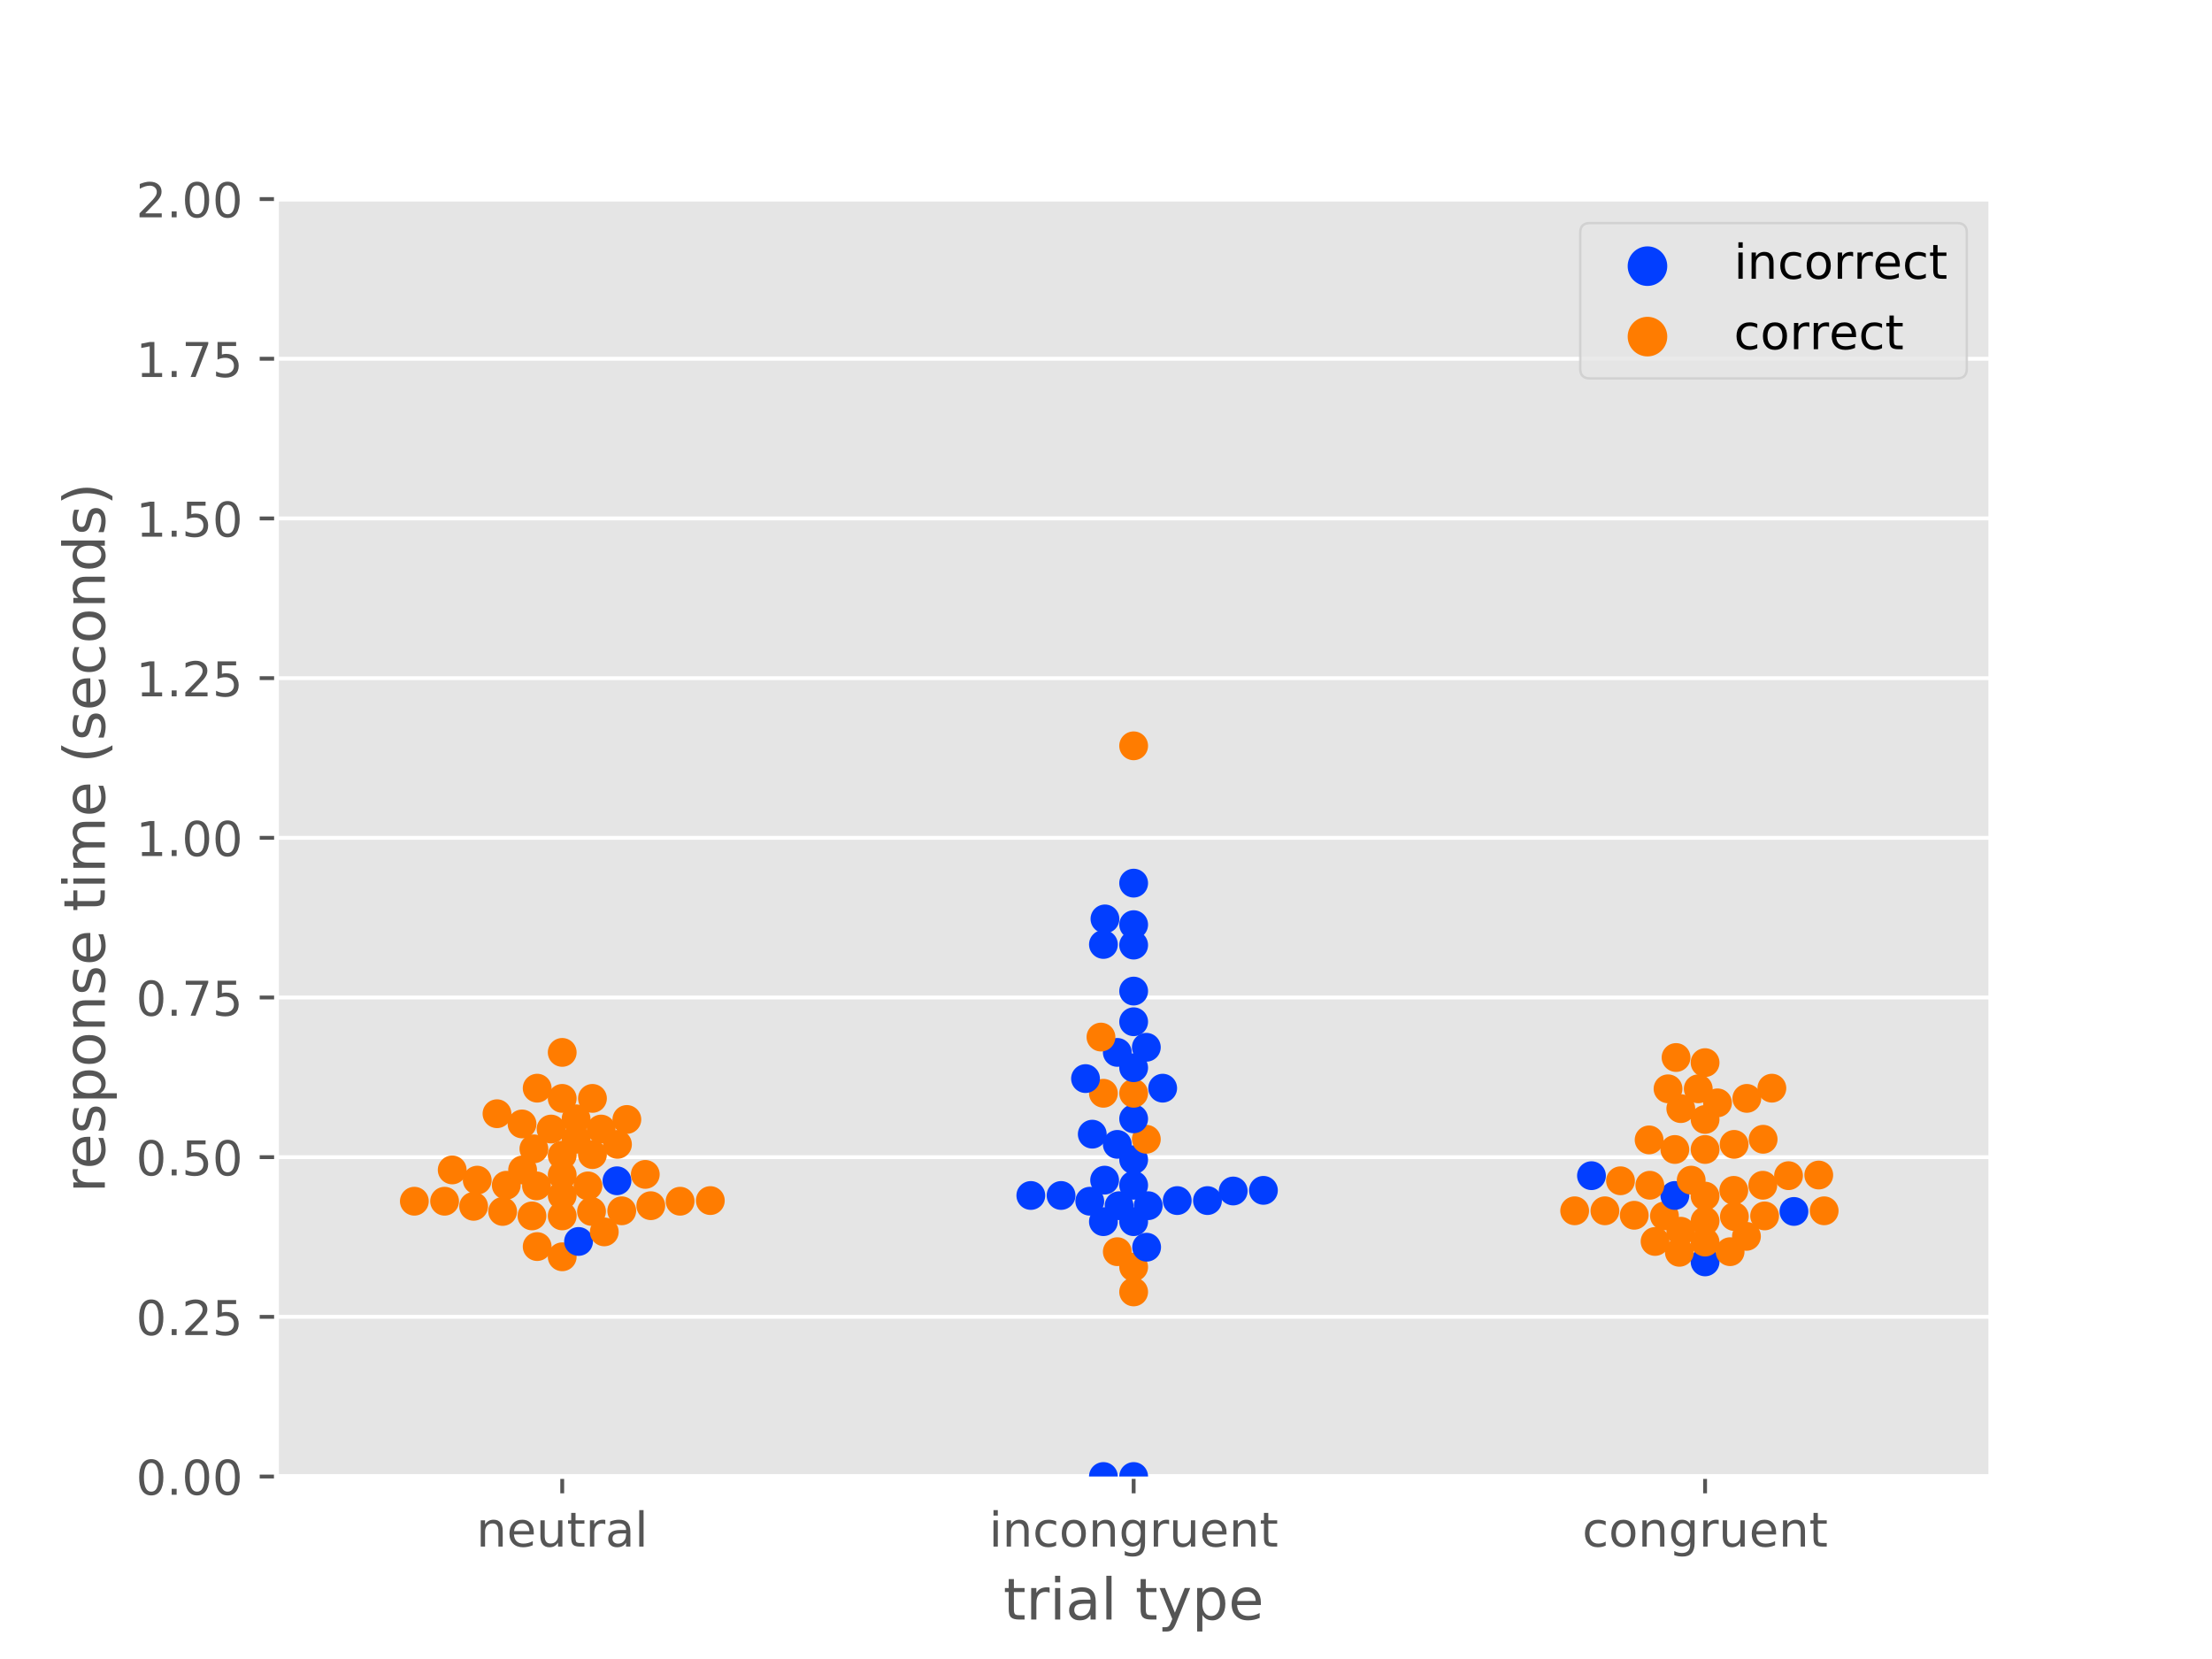 <?xml version="1.0" encoding="utf-8" standalone="no"?>
<!DOCTYPE svg PUBLIC "-//W3C//DTD SVG 1.1//EN"
  "http://www.w3.org/Graphics/SVG/1.1/DTD/svg11.dtd">
<!-- Created with matplotlib (https://matplotlib.org/) -->
<svg height="345.6pt" version="1.1" viewBox="0 0 460.8 345.6" width="460.8pt" xmlns="http://www.w3.org/2000/svg" xmlns:xlink="http://www.w3.org/1999/xlink">
 <defs>
  <style type="text/css">
*{stroke-linecap:butt;stroke-linejoin:round;}
  </style>
 </defs>
 <g id="figure_1">
  <g id="patch_1">
   <path d="M 0 345.6 
L 460.8 345.6 
L 460.8 0 
L 0 0 
z
" style="fill:#ffffff;"/>
  </g>
  <g id="axes_1">
   <g id="patch_2">
    <path d="M 57.6 307.584 
L 414.72 307.584 
L 414.72 41.472 
L 57.6 41.472 
z
" style="fill:#e5e5e5;"/>
   </g>
   <g id="matplotlib.axis_1">
    <g id="xtick_1">
     <g id="line2d_1">
      <defs>
       <path d="M 0 0 
L 0 3.5 
" id="m6d881961b3" style="stroke:#555555;stroke-width:0.8;"/>
      </defs>
      <g>
       <use style="fill:#555555;stroke:#555555;stroke-width:0.8;" x="117.12" xlink:href="#m6d881961b3" y="307.584"/>
      </g>
     </g>
     <g id="text_1">
      <!-- neutral -->
      <defs>
       <path d="M 54.891 33.016 
L 54.891 0 
L 45.906 0 
L 45.906 32.719 
Q 45.906 40.484 42.875 44.328 
Q 39.844 48.188 33.797 48.188 
Q 26.516 48.188 22.312 43.547 
Q 18.109 38.922 18.109 30.906 
L 18.109 0 
L 9.078 0 
L 9.078 54.688 
L 18.109 54.688 
L 18.109 46.188 
Q 21.344 51.125 25.703 53.562 
Q 30.078 56 35.797 56 
Q 45.219 56 50.047 50.172 
Q 54.891 44.344 54.891 33.016 
z
" id="DejaVuSans-110"/>
       <path d="M 56.203 29.594 
L 56.203 25.203 
L 14.891 25.203 
Q 15.484 15.922 20.484 11.062 
Q 25.484 6.203 34.422 6.203 
Q 39.594 6.203 44.453 7.469 
Q 49.312 8.734 54.109 11.281 
L 54.109 2.781 
Q 49.266 0.734 44.188 -0.344 
Q 39.109 -1.422 33.891 -1.422 
Q 20.797 -1.422 13.156 6.188 
Q 5.516 13.812 5.516 26.812 
Q 5.516 40.234 12.766 48.109 
Q 20.016 56 32.328 56 
Q 43.359 56 49.781 48.891 
Q 56.203 41.797 56.203 29.594 
z
M 47.219 32.234 
Q 47.125 39.594 43.094 43.984 
Q 39.062 48.391 32.422 48.391 
Q 24.906 48.391 20.391 44.141 
Q 15.875 39.891 15.188 32.172 
z
" id="DejaVuSans-101"/>
       <path d="M 8.5 21.578 
L 8.5 54.688 
L 17.484 54.688 
L 17.484 21.922 
Q 17.484 14.156 20.5 10.266 
Q 23.531 6.391 29.594 6.391 
Q 36.859 6.391 41.078 11.031 
Q 45.312 15.672 45.312 23.688 
L 45.312 54.688 
L 54.297 54.688 
L 54.297 0 
L 45.312 0 
L 45.312 8.406 
Q 42.047 3.422 37.719 1 
Q 33.406 -1.422 27.688 -1.422 
Q 18.266 -1.422 13.375 4.438 
Q 8.5 10.297 8.5 21.578 
z
M 31.109 56 
z
" id="DejaVuSans-117"/>
       <path d="M 18.312 70.219 
L 18.312 54.688 
L 36.812 54.688 
L 36.812 47.703 
L 18.312 47.703 
L 18.312 18.016 
Q 18.312 11.328 20.141 9.422 
Q 21.969 7.516 27.594 7.516 
L 36.812 7.516 
L 36.812 0 
L 27.594 0 
Q 17.188 0 13.234 3.875 
Q 9.281 7.766 9.281 18.016 
L 9.281 47.703 
L 2.688 47.703 
L 2.688 54.688 
L 9.281 54.688 
L 9.281 70.219 
z
" id="DejaVuSans-116"/>
       <path d="M 41.109 46.297 
Q 39.594 47.172 37.812 47.578 
Q 36.031 48 33.891 48 
Q 26.266 48 22.188 43.047 
Q 18.109 38.094 18.109 28.812 
L 18.109 0 
L 9.078 0 
L 9.078 54.688 
L 18.109 54.688 
L 18.109 46.188 
Q 20.953 51.172 25.484 53.578 
Q 30.031 56 36.531 56 
Q 37.453 56 38.578 55.875 
Q 39.703 55.766 41.062 55.516 
z
" id="DejaVuSans-114"/>
       <path d="M 34.281 27.484 
Q 23.391 27.484 19.188 25 
Q 14.984 22.516 14.984 16.5 
Q 14.984 11.719 18.141 8.906 
Q 21.297 6.109 26.703 6.109 
Q 34.188 6.109 38.703 11.406 
Q 43.219 16.703 43.219 25.484 
L 43.219 27.484 
z
M 52.203 31.203 
L 52.203 0 
L 43.219 0 
L 43.219 8.297 
Q 40.141 3.328 35.547 0.953 
Q 30.953 -1.422 24.312 -1.422 
Q 15.922 -1.422 10.953 3.297 
Q 6 8.016 6 15.922 
Q 6 25.141 12.172 29.828 
Q 18.359 34.516 30.609 34.516 
L 43.219 34.516 
L 43.219 35.406 
Q 43.219 41.609 39.141 45 
Q 35.062 48.391 27.688 48.391 
Q 23 48.391 18.547 47.266 
Q 14.109 46.141 10.016 43.891 
L 10.016 52.203 
Q 14.938 54.109 19.578 55.047 
Q 24.219 56 28.609 56 
Q 40.484 56 46.344 49.844 
Q 52.203 43.703 52.203 31.203 
z
" id="DejaVuSans-97"/>
       <path d="M 9.422 75.984 
L 18.406 75.984 
L 18.406 0 
L 9.422 0 
z
" id="DejaVuSans-108"/>
      </defs>
      <g style="fill:#555555;" transform="translate(99.237 322.182)scale(0.1 -0.1)">
       <use xlink:href="#DejaVuSans-110"/>
       <use x="63.379" xlink:href="#DejaVuSans-101"/>
       <use x="124.902" xlink:href="#DejaVuSans-117"/>
       <use x="188.281" xlink:href="#DejaVuSans-116"/>
       <use x="227.49" xlink:href="#DejaVuSans-114"/>
       <use x="268.604" xlink:href="#DejaVuSans-97"/>
       <use x="329.883" xlink:href="#DejaVuSans-108"/>
      </g>
     </g>
    </g>
    <g id="xtick_2">
     <g id="line2d_2">
      <g>
       <use style="fill:#555555;stroke:#555555;stroke-width:0.8;" x="236.16" xlink:href="#m6d881961b3" y="307.584"/>
      </g>
     </g>
     <g id="text_2">
      <!-- incongruent -->
      <defs>
       <path d="M 9.422 54.688 
L 18.406 54.688 
L 18.406 0 
L 9.422 0 
z
M 9.422 75.984 
L 18.406 75.984 
L 18.406 64.594 
L 9.422 64.594 
z
" id="DejaVuSans-105"/>
       <path d="M 48.781 52.594 
L 48.781 44.188 
Q 44.969 46.297 41.141 47.344 
Q 37.312 48.391 33.406 48.391 
Q 24.656 48.391 19.812 42.844 
Q 14.984 37.312 14.984 27.297 
Q 14.984 17.281 19.812 11.734 
Q 24.656 6.203 33.406 6.203 
Q 37.312 6.203 41.141 7.25 
Q 44.969 8.297 48.781 10.406 
L 48.781 2.094 
Q 45.016 0.344 40.984 -0.531 
Q 36.969 -1.422 32.422 -1.422 
Q 20.062 -1.422 12.781 6.344 
Q 5.516 14.109 5.516 27.297 
Q 5.516 40.672 12.859 48.328 
Q 20.219 56 33.016 56 
Q 37.156 56 41.109 55.141 
Q 45.062 54.297 48.781 52.594 
z
" id="DejaVuSans-99"/>
       <path d="M 30.609 48.391 
Q 23.391 48.391 19.188 42.75 
Q 14.984 37.109 14.984 27.297 
Q 14.984 17.484 19.156 11.844 
Q 23.344 6.203 30.609 6.203 
Q 37.797 6.203 41.984 11.859 
Q 46.188 17.531 46.188 27.297 
Q 46.188 37.016 41.984 42.703 
Q 37.797 48.391 30.609 48.391 
z
M 30.609 56 
Q 42.328 56 49.016 48.375 
Q 55.719 40.766 55.719 27.297 
Q 55.719 13.875 49.016 6.219 
Q 42.328 -1.422 30.609 -1.422 
Q 18.844 -1.422 12.172 6.219 
Q 5.516 13.875 5.516 27.297 
Q 5.516 40.766 12.172 48.375 
Q 18.844 56 30.609 56 
z
" id="DejaVuSans-111"/>
       <path d="M 45.406 27.984 
Q 45.406 37.75 41.375 43.109 
Q 37.359 48.484 30.078 48.484 
Q 22.859 48.484 18.828 43.109 
Q 14.797 37.75 14.797 27.984 
Q 14.797 18.266 18.828 12.891 
Q 22.859 7.516 30.078 7.516 
Q 37.359 7.516 41.375 12.891 
Q 45.406 18.266 45.406 27.984 
z
M 54.391 6.781 
Q 54.391 -7.172 48.188 -13.984 
Q 42 -20.797 29.203 -20.797 
Q 24.469 -20.797 20.266 -20.094 
Q 16.062 -19.391 12.109 -17.922 
L 12.109 -9.188 
Q 16.062 -11.328 19.922 -12.344 
Q 23.781 -13.375 27.781 -13.375 
Q 36.625 -13.375 41.016 -8.766 
Q 45.406 -4.156 45.406 5.172 
L 45.406 9.625 
Q 42.625 4.781 38.281 2.391 
Q 33.938 0 27.875 0 
Q 17.828 0 11.672 7.656 
Q 5.516 15.328 5.516 27.984 
Q 5.516 40.672 11.672 48.328 
Q 17.828 56 27.875 56 
Q 33.938 56 38.281 53.609 
Q 42.625 51.219 45.406 46.391 
L 45.406 54.688 
L 54.391 54.688 
z
" id="DejaVuSans-103"/>
      </defs>
      <g style="fill:#555555;" transform="translate(206.021 322.182)scale(0.1 -0.1)">
       <use xlink:href="#DejaVuSans-105"/>
       <use x="27.783" xlink:href="#DejaVuSans-110"/>
       <use x="91.162" xlink:href="#DejaVuSans-99"/>
       <use x="146.143" xlink:href="#DejaVuSans-111"/>
       <use x="207.324" xlink:href="#DejaVuSans-110"/>
       <use x="270.703" xlink:href="#DejaVuSans-103"/>
       <use x="334.18" xlink:href="#DejaVuSans-114"/>
       <use x="375.293" xlink:href="#DejaVuSans-117"/>
       <use x="438.672" xlink:href="#DejaVuSans-101"/>
       <use x="500.195" xlink:href="#DejaVuSans-110"/>
       <use x="563.574" xlink:href="#DejaVuSans-116"/>
      </g>
     </g>
    </g>
    <g id="xtick_3">
     <g id="line2d_3">
      <g>
       <use style="fill:#555555;stroke:#555555;stroke-width:0.8;" x="355.2" xlink:href="#m6d881961b3" y="307.584"/>
      </g>
     </g>
     <g id="text_3">
      <!-- congruent -->
      <g style="fill:#555555;" transform="translate(329.619 322.182)scale(0.1 -0.1)">
       <use xlink:href="#DejaVuSans-99"/>
       <use x="54.98" xlink:href="#DejaVuSans-111"/>
       <use x="116.162" xlink:href="#DejaVuSans-110"/>
       <use x="179.541" xlink:href="#DejaVuSans-103"/>
       <use x="243.018" xlink:href="#DejaVuSans-114"/>
       <use x="284.131" xlink:href="#DejaVuSans-117"/>
       <use x="347.51" xlink:href="#DejaVuSans-101"/>
       <use x="409.033" xlink:href="#DejaVuSans-110"/>
       <use x="472.412" xlink:href="#DejaVuSans-116"/>
      </g>
     </g>
    </g>
    <g id="text_4">
     <!-- trial type -->
     <defs>
      <path id="DejaVuSans-32"/>
      <path d="M 32.172 -5.078 
Q 28.375 -14.844 24.75 -17.812 
Q 21.141 -20.797 15.094 -20.797 
L 7.906 -20.797 
L 7.906 -13.281 
L 13.188 -13.281 
Q 16.891 -13.281 18.938 -11.516 
Q 21 -9.766 23.484 -3.219 
L 25.094 0.875 
L 2.984 54.688 
L 12.5 54.688 
L 29.594 11.922 
L 46.688 54.688 
L 56.203 54.688 
z
" id="DejaVuSans-121"/>
      <path d="M 18.109 8.203 
L 18.109 -20.797 
L 9.078 -20.797 
L 9.078 54.688 
L 18.109 54.688 
L 18.109 46.391 
Q 20.953 51.266 25.266 53.625 
Q 29.594 56 35.594 56 
Q 45.562 56 51.781 48.094 
Q 58.016 40.188 58.016 27.297 
Q 58.016 14.406 51.781 6.484 
Q 45.562 -1.422 35.594 -1.422 
Q 29.594 -1.422 25.266 0.953 
Q 20.953 3.328 18.109 8.203 
z
M 48.688 27.297 
Q 48.688 37.203 44.609 42.844 
Q 40.531 48.484 33.406 48.484 
Q 26.266 48.484 22.188 42.844 
Q 18.109 37.203 18.109 27.297 
Q 18.109 17.391 22.188 11.75 
Q 26.266 6.109 33.406 6.109 
Q 40.531 6.109 44.609 11.75 
Q 48.688 17.391 48.688 27.297 
z
" id="DejaVuSans-112"/>
     </defs>
     <g style="fill:#555555;" transform="translate(209.019 337.38)scale(0.12 -0.12)">
      <use xlink:href="#DejaVuSans-116"/>
      <use x="39.209" xlink:href="#DejaVuSans-114"/>
      <use x="80.322" xlink:href="#DejaVuSans-105"/>
      <use x="108.105" xlink:href="#DejaVuSans-97"/>
      <use x="169.385" xlink:href="#DejaVuSans-108"/>
      <use x="197.168" xlink:href="#DejaVuSans-32"/>
      <use x="228.955" xlink:href="#DejaVuSans-116"/>
      <use x="268.164" xlink:href="#DejaVuSans-121"/>
      <use x="327.344" xlink:href="#DejaVuSans-112"/>
      <use x="390.82" xlink:href="#DejaVuSans-101"/>
     </g>
    </g>
   </g>
   <g id="matplotlib.axis_2">
    <g id="ytick_1">
     <g id="line2d_4">
      <path clip-path="url(#p4bea51e837)" d="M 57.6 307.584 
L 414.72 307.584 
" style="fill:none;stroke:#ffffff;stroke-linecap:square;stroke-width:0.8;"/>
     </g>
     <g id="line2d_5">
      <defs>
       <path d="M 0 0 
L -3.5 0 
" id="m025ef6fa98" style="stroke:#555555;stroke-width:0.8;"/>
      </defs>
      <g>
       <use style="fill:#555555;stroke:#555555;stroke-width:0.8;" x="57.6" xlink:href="#m025ef6fa98" y="307.584"/>
      </g>
     </g>
     <g id="text_5">
      <!-- 0.00 -->
      <defs>
       <path d="M 31.781 66.406 
Q 24.172 66.406 20.328 58.906 
Q 16.5 51.422 16.5 36.375 
Q 16.5 21.391 20.328 13.891 
Q 24.172 6.391 31.781 6.391 
Q 39.453 6.391 43.281 13.891 
Q 47.125 21.391 47.125 36.375 
Q 47.125 51.422 43.281 58.906 
Q 39.453 66.406 31.781 66.406 
z
M 31.781 74.219 
Q 44.047 74.219 50.516 64.516 
Q 56.984 54.828 56.984 36.375 
Q 56.984 17.969 50.516 8.266 
Q 44.047 -1.422 31.781 -1.422 
Q 19.531 -1.422 13.062 8.266 
Q 6.594 17.969 6.594 36.375 
Q 6.594 54.828 13.062 64.516 
Q 19.531 74.219 31.781 74.219 
z
" id="DejaVuSans-48"/>
       <path d="M 10.688 12.406 
L 21 12.406 
L 21 0 
L 10.688 0 
z
" id="DejaVuSans-46"/>
      </defs>
      <g style="fill:#555555;" transform="translate(28.334 311.383)scale(0.1 -0.1)">
       <use xlink:href="#DejaVuSans-48"/>
       <use x="63.623" xlink:href="#DejaVuSans-46"/>
       <use x="95.41" xlink:href="#DejaVuSans-48"/>
       <use x="159.033" xlink:href="#DejaVuSans-48"/>
      </g>
     </g>
    </g>
    <g id="ytick_2">
     <g id="line2d_6">
      <path clip-path="url(#p4bea51e837)" d="M 57.6 274.32 
L 414.72 274.32 
" style="fill:none;stroke:#ffffff;stroke-linecap:square;stroke-width:0.8;"/>
     </g>
     <g id="line2d_7">
      <g>
       <use style="fill:#555555;stroke:#555555;stroke-width:0.8;" x="57.6" xlink:href="#m025ef6fa98" y="274.32"/>
      </g>
     </g>
     <g id="text_6">
      <!-- 0.25 -->
      <defs>
       <path d="M 19.188 8.297 
L 53.609 8.297 
L 53.609 0 
L 7.328 0 
L 7.328 8.297 
Q 12.938 14.109 22.625 23.891 
Q 32.328 33.688 34.812 36.531 
Q 39.547 41.844 41.422 45.531 
Q 43.312 49.219 43.312 52.781 
Q 43.312 58.594 39.234 62.25 
Q 35.156 65.922 28.609 65.922 
Q 23.969 65.922 18.812 64.312 
Q 13.672 62.703 7.812 59.422 
L 7.812 69.391 
Q 13.766 71.781 18.938 73 
Q 24.125 74.219 28.422 74.219 
Q 39.75 74.219 46.484 68.547 
Q 53.219 62.891 53.219 53.422 
Q 53.219 48.922 51.531 44.891 
Q 49.859 40.875 45.406 35.406 
Q 44.188 33.984 37.641 27.219 
Q 31.109 20.453 19.188 8.297 
z
" id="DejaVuSans-50"/>
       <path d="M 10.797 72.906 
L 49.516 72.906 
L 49.516 64.594 
L 19.828 64.594 
L 19.828 46.734 
Q 21.969 47.469 24.109 47.828 
Q 26.266 48.188 28.422 48.188 
Q 40.625 48.188 47.75 41.5 
Q 54.891 34.812 54.891 23.391 
Q 54.891 11.625 47.562 5.094 
Q 40.234 -1.422 26.906 -1.422 
Q 22.312 -1.422 17.547 -0.641 
Q 12.797 0.141 7.719 1.703 
L 7.719 11.625 
Q 12.109 9.234 16.797 8.062 
Q 21.484 6.891 26.703 6.891 
Q 35.156 6.891 40.078 11.328 
Q 45.016 15.766 45.016 23.391 
Q 45.016 31 40.078 35.438 
Q 35.156 39.891 26.703 39.891 
Q 22.75 39.891 18.812 39.016 
Q 14.891 38.141 10.797 36.281 
z
" id="DejaVuSans-53"/>
      </defs>
      <g style="fill:#555555;" transform="translate(28.334 278.119)scale(0.1 -0.1)">
       <use xlink:href="#DejaVuSans-48"/>
       <use x="63.623" xlink:href="#DejaVuSans-46"/>
       <use x="95.41" xlink:href="#DejaVuSans-50"/>
       <use x="159.033" xlink:href="#DejaVuSans-53"/>
      </g>
     </g>
    </g>
    <g id="ytick_3">
     <g id="line2d_8">
      <path clip-path="url(#p4bea51e837)" d="M 57.6 241.056 
L 414.72 241.056 
" style="fill:none;stroke:#ffffff;stroke-linecap:square;stroke-width:0.8;"/>
     </g>
     <g id="line2d_9">
      <g>
       <use style="fill:#555555;stroke:#555555;stroke-width:0.8;" x="57.6" xlink:href="#m025ef6fa98" y="241.056"/>
      </g>
     </g>
     <g id="text_7">
      <!-- 0.50 -->
      <g style="fill:#555555;" transform="translate(28.334 244.855)scale(0.1 -0.1)">
       <use xlink:href="#DejaVuSans-48"/>
       <use x="63.623" xlink:href="#DejaVuSans-46"/>
       <use x="95.41" xlink:href="#DejaVuSans-53"/>
       <use x="159.033" xlink:href="#DejaVuSans-48"/>
      </g>
     </g>
    </g>
    <g id="ytick_4">
     <g id="line2d_10">
      <path clip-path="url(#p4bea51e837)" d="M 57.6 207.792 
L 414.72 207.792 
" style="fill:none;stroke:#ffffff;stroke-linecap:square;stroke-width:0.8;"/>
     </g>
     <g id="line2d_11">
      <g>
       <use style="fill:#555555;stroke:#555555;stroke-width:0.8;" x="57.6" xlink:href="#m025ef6fa98" y="207.792"/>
      </g>
     </g>
     <g id="text_8">
      <!-- 0.75 -->
      <defs>
       <path d="M 8.203 72.906 
L 55.078 72.906 
L 55.078 68.703 
L 28.609 0 
L 18.312 0 
L 43.219 64.594 
L 8.203 64.594 
z
" id="DejaVuSans-55"/>
      </defs>
      <g style="fill:#555555;" transform="translate(28.334 211.591)scale(0.1 -0.1)">
       <use xlink:href="#DejaVuSans-48"/>
       <use x="63.623" xlink:href="#DejaVuSans-46"/>
       <use x="95.41" xlink:href="#DejaVuSans-55"/>
       <use x="159.033" xlink:href="#DejaVuSans-53"/>
      </g>
     </g>
    </g>
    <g id="ytick_5">
     <g id="line2d_12">
      <path clip-path="url(#p4bea51e837)" d="M 57.6 174.528 
L 414.72 174.528 
" style="fill:none;stroke:#ffffff;stroke-linecap:square;stroke-width:0.8;"/>
     </g>
     <g id="line2d_13">
      <g>
       <use style="fill:#555555;stroke:#555555;stroke-width:0.8;" x="57.6" xlink:href="#m025ef6fa98" y="174.528"/>
      </g>
     </g>
     <g id="text_9">
      <!-- 1.00 -->
      <defs>
       <path d="M 12.406 8.297 
L 28.516 8.297 
L 28.516 63.922 
L 10.984 60.406 
L 10.984 69.391 
L 28.422 72.906 
L 38.281 72.906 
L 38.281 8.297 
L 54.391 8.297 
L 54.391 0 
L 12.406 0 
z
" id="DejaVuSans-49"/>
      </defs>
      <g style="fill:#555555;" transform="translate(28.334 178.327)scale(0.1 -0.1)">
       <use xlink:href="#DejaVuSans-49"/>
       <use x="63.623" xlink:href="#DejaVuSans-46"/>
       <use x="95.41" xlink:href="#DejaVuSans-48"/>
       <use x="159.033" xlink:href="#DejaVuSans-48"/>
      </g>
     </g>
    </g>
    <g id="ytick_6">
     <g id="line2d_14">
      <path clip-path="url(#p4bea51e837)" d="M 57.6 141.264 
L 414.72 141.264 
" style="fill:none;stroke:#ffffff;stroke-linecap:square;stroke-width:0.8;"/>
     </g>
     <g id="line2d_15">
      <g>
       <use style="fill:#555555;stroke:#555555;stroke-width:0.8;" x="57.6" xlink:href="#m025ef6fa98" y="141.264"/>
      </g>
     </g>
     <g id="text_10">
      <!-- 1.25 -->
      <g style="fill:#555555;" transform="translate(28.334 145.063)scale(0.1 -0.1)">
       <use xlink:href="#DejaVuSans-49"/>
       <use x="63.623" xlink:href="#DejaVuSans-46"/>
       <use x="95.41" xlink:href="#DejaVuSans-50"/>
       <use x="159.033" xlink:href="#DejaVuSans-53"/>
      </g>
     </g>
    </g>
    <g id="ytick_7">
     <g id="line2d_16">
      <path clip-path="url(#p4bea51e837)" d="M 57.6 108 
L 414.72 108 
" style="fill:none;stroke:#ffffff;stroke-linecap:square;stroke-width:0.8;"/>
     </g>
     <g id="line2d_17">
      <g>
       <use style="fill:#555555;stroke:#555555;stroke-width:0.8;" x="57.6" xlink:href="#m025ef6fa98" y="108"/>
      </g>
     </g>
     <g id="text_11">
      <!-- 1.50 -->
      <g style="fill:#555555;" transform="translate(28.334 111.799)scale(0.1 -0.1)">
       <use xlink:href="#DejaVuSans-49"/>
       <use x="63.623" xlink:href="#DejaVuSans-46"/>
       <use x="95.41" xlink:href="#DejaVuSans-53"/>
       <use x="159.033" xlink:href="#DejaVuSans-48"/>
      </g>
     </g>
    </g>
    <g id="ytick_8">
     <g id="line2d_18">
      <path clip-path="url(#p4bea51e837)" d="M 57.6 74.736 
L 414.72 74.736 
" style="fill:none;stroke:#ffffff;stroke-linecap:square;stroke-width:0.8;"/>
     </g>
     <g id="line2d_19">
      <g>
       <use style="fill:#555555;stroke:#555555;stroke-width:0.8;" x="57.6" xlink:href="#m025ef6fa98" y="74.736"/>
      </g>
     </g>
     <g id="text_12">
      <!-- 1.75 -->
      <g style="fill:#555555;" transform="translate(28.334 78.535)scale(0.1 -0.1)">
       <use xlink:href="#DejaVuSans-49"/>
       <use x="63.623" xlink:href="#DejaVuSans-46"/>
       <use x="95.41" xlink:href="#DejaVuSans-55"/>
       <use x="159.033" xlink:href="#DejaVuSans-53"/>
      </g>
     </g>
    </g>
    <g id="ytick_9">
     <g id="line2d_20">
      <path clip-path="url(#p4bea51e837)" d="M 57.6 41.472 
L 414.72 41.472 
" style="fill:none;stroke:#ffffff;stroke-linecap:square;stroke-width:0.8;"/>
     </g>
     <g id="line2d_21">
      <g>
       <use style="fill:#555555;stroke:#555555;stroke-width:0.8;" x="57.6" xlink:href="#m025ef6fa98" y="41.472"/>
      </g>
     </g>
     <g id="text_13">
      <!-- 2.00 -->
      <g style="fill:#555555;" transform="translate(28.334 45.271)scale(0.1 -0.1)">
       <use xlink:href="#DejaVuSans-50"/>
       <use x="63.623" xlink:href="#DejaVuSans-46"/>
       <use x="95.41" xlink:href="#DejaVuSans-48"/>
       <use x="159.033" xlink:href="#DejaVuSans-48"/>
      </g>
     </g>
    </g>
    <g id="text_14">
     <!-- response time (seconds) -->
     <defs>
      <path d="M 44.281 53.078 
L 44.281 44.578 
Q 40.484 46.531 36.375 47.5 
Q 32.281 48.484 27.875 48.484 
Q 21.188 48.484 17.844 46.438 
Q 14.5 44.391 14.5 40.281 
Q 14.5 37.156 16.891 35.375 
Q 19.281 33.594 26.516 31.984 
L 29.594 31.297 
Q 39.156 29.25 43.188 25.516 
Q 47.219 21.781 47.219 15.094 
Q 47.219 7.469 41.188 3.016 
Q 35.156 -1.422 24.609 -1.422 
Q 20.219 -1.422 15.453 -0.562 
Q 10.688 0.297 5.422 2 
L 5.422 11.281 
Q 10.406 8.688 15.234 7.391 
Q 20.062 6.109 24.812 6.109 
Q 31.156 6.109 34.562 8.281 
Q 37.984 10.453 37.984 14.406 
Q 37.984 18.062 35.516 20.016 
Q 33.062 21.969 24.703 23.781 
L 21.578 24.516 
Q 13.234 26.266 9.516 29.906 
Q 5.812 33.547 5.812 39.891 
Q 5.812 47.609 11.281 51.797 
Q 16.75 56 26.812 56 
Q 31.781 56 36.172 55.266 
Q 40.578 54.547 44.281 53.078 
z
" id="DejaVuSans-115"/>
      <path d="M 52 44.188 
Q 55.375 50.25 60.062 53.125 
Q 64.75 56 71.094 56 
Q 79.641 56 84.281 50.016 
Q 88.922 44.047 88.922 33.016 
L 88.922 0 
L 79.891 0 
L 79.891 32.719 
Q 79.891 40.578 77.094 44.375 
Q 74.312 48.188 68.609 48.188 
Q 61.625 48.188 57.562 43.547 
Q 53.516 38.922 53.516 30.906 
L 53.516 0 
L 44.484 0 
L 44.484 32.719 
Q 44.484 40.625 41.703 44.406 
Q 38.922 48.188 33.109 48.188 
Q 26.219 48.188 22.156 43.531 
Q 18.109 38.875 18.109 30.906 
L 18.109 0 
L 9.078 0 
L 9.078 54.688 
L 18.109 54.688 
L 18.109 46.188 
Q 21.188 51.219 25.484 53.609 
Q 29.781 56 35.688 56 
Q 41.656 56 45.828 52.969 
Q 50 49.953 52 44.188 
z
" id="DejaVuSans-109"/>
      <path d="M 31 75.875 
Q 24.469 64.656 21.281 53.656 
Q 18.109 42.672 18.109 31.391 
Q 18.109 20.125 21.312 9.062 
Q 24.516 -2 31 -13.188 
L 23.188 -13.188 
Q 15.875 -1.703 12.234 9.375 
Q 8.594 20.453 8.594 31.391 
Q 8.594 42.281 12.203 53.312 
Q 15.828 64.359 23.188 75.875 
z
" id="DejaVuSans-40"/>
      <path d="M 45.406 46.391 
L 45.406 75.984 
L 54.391 75.984 
L 54.391 0 
L 45.406 0 
L 45.406 8.203 
Q 42.578 3.328 38.25 0.953 
Q 33.938 -1.422 27.875 -1.422 
Q 17.969 -1.422 11.734 6.484 
Q 5.516 14.406 5.516 27.297 
Q 5.516 40.188 11.734 48.094 
Q 17.969 56 27.875 56 
Q 33.938 56 38.25 53.625 
Q 42.578 51.266 45.406 46.391 
z
M 14.797 27.297 
Q 14.797 17.391 18.875 11.75 
Q 22.953 6.109 30.078 6.109 
Q 37.203 6.109 41.297 11.75 
Q 45.406 17.391 45.406 27.297 
Q 45.406 37.203 41.297 42.844 
Q 37.203 48.484 30.078 48.484 
Q 22.953 48.484 18.875 42.844 
Q 14.797 37.203 14.797 27.297 
z
" id="DejaVuSans-100"/>
      <path d="M 8.016 75.875 
L 15.828 75.875 
Q 23.141 64.359 26.781 53.312 
Q 30.422 42.281 30.422 31.391 
Q 30.422 20.453 26.781 9.375 
Q 23.141 -1.703 15.828 -13.188 
L 8.016 -13.188 
Q 14.5 -2 17.703 9.062 
Q 20.906 20.125 20.906 31.391 
Q 20.906 42.672 17.703 53.656 
Q 14.5 64.656 8.016 75.875 
z
" id="DejaVuSans-41"/>
     </defs>
     <g style="fill:#555555;" transform="translate(21.839 248.486)rotate(-90)scale(0.12 -0.12)">
      <use xlink:href="#DejaVuSans-114"/>
      <use x="41.082" xlink:href="#DejaVuSans-101"/>
      <use x="102.605" xlink:href="#DejaVuSans-115"/>
      <use x="154.705" xlink:href="#DejaVuSans-112"/>
      <use x="218.182" xlink:href="#DejaVuSans-111"/>
      <use x="279.363" xlink:href="#DejaVuSans-110"/>
      <use x="342.742" xlink:href="#DejaVuSans-115"/>
      <use x="394.842" xlink:href="#DejaVuSans-101"/>
      <use x="456.365" xlink:href="#DejaVuSans-32"/>
      <use x="488.152" xlink:href="#DejaVuSans-116"/>
      <use x="527.361" xlink:href="#DejaVuSans-105"/>
      <use x="555.145" xlink:href="#DejaVuSans-109"/>
      <use x="652.557" xlink:href="#DejaVuSans-101"/>
      <use x="714.08" xlink:href="#DejaVuSans-32"/>
      <use x="745.867" xlink:href="#DejaVuSans-40"/>
      <use x="784.881" xlink:href="#DejaVuSans-115"/>
      <use x="836.98" xlink:href="#DejaVuSans-101"/>
      <use x="898.504" xlink:href="#DejaVuSans-99"/>
      <use x="953.484" xlink:href="#DejaVuSans-111"/>
      <use x="1014.666" xlink:href="#DejaVuSans-110"/>
      <use x="1078.045" xlink:href="#DejaVuSans-100"/>
      <use x="1141.521" xlink:href="#DejaVuSans-115"/>
      <use x="1193.621" xlink:href="#DejaVuSans-41"/>
     </g>
    </g>
   </g>
   <g id="PathCollection_1"/>
   <g id="PathCollection_2"/>
   <g id="patch_3">
    <path d="M 57.6 307.584 
L 57.6 41.472 
" style="fill:none;stroke:#ffffff;stroke-linecap:square;stroke-linejoin:miter;"/>
   </g>
   <g id="patch_4">
    <path d="M 414.72 307.584 
L 414.72 41.472 
" style="fill:none;stroke:#ffffff;stroke-linecap:square;stroke-linejoin:miter;"/>
   </g>
   <g id="patch_5">
    <path d="M 57.6 307.584 
L 414.72 307.584 
" style="fill:none;stroke:#ffffff;stroke-linecap:square;stroke-linejoin:miter;"/>
   </g>
   <g id="patch_6">
    <path d="M 57.6 41.472 
L 414.72 41.472 
" style="fill:none;stroke:#ffffff;stroke-linecap:square;stroke-linejoin:miter;"/>
   </g>
   <g id="PathCollection_3">
    <defs>
     <path d="M 0 3 
C 0.796 3 1.559 2.684 2.121 2.121 
C 2.684 1.559 3 0.796 3 0 
C 3 -0.796 2.684 -1.559 2.121 -2.121 
C 1.559 -2.684 0.796 -3 0 -3 
C -0.796 -3 -1.559 -2.684 -2.121 -2.121 
C -2.684 -1.559 -3 -0.796 -3 0 
C -3 0.796 -2.684 1.559 -2.121 2.121 
C -1.559 2.684 -0.796 3 0 3 
z
" id="C0_0_8216b54319"/>
    </defs>
    <g clip-path="url(#p4bea51e837)">
     <use style="fill:#ff7c00;" x="117.12" xlink:href="#C0_0_8216b54319" y="261.813"/>
    </g>
    <g clip-path="url(#p4bea51e837)">
     <use style="fill:#ff7c00;" x="111.905" xlink:href="#C0_0_8216b54319" y="259.684"/>
    </g>
    <g clip-path="url(#p4bea51e837)">
     <use style="fill:#023eff;" x="120.524" xlink:href="#C0_0_8216b54319" y="258.619"/>
    </g>
    <g clip-path="url(#p4bea51e837)">
     <use style="fill:#ff7c00;" x="125.882" xlink:href="#C0_0_8216b54319" y="256.624"/>
    </g>
    <g clip-path="url(#p4bea51e837)">
     <use style="fill:#ff7c00;" x="117.12" xlink:href="#C0_0_8216b54319" y="253.297"/>
    </g>
    <g clip-path="url(#p4bea51e837)">
     <use style="fill:#ff7c00;" x="110.82" xlink:href="#C0_0_8216b54319" y="253.297"/>
    </g>
    <g clip-path="url(#p4bea51e837)">
     <use style="fill:#ff7c00;" x="123.227" xlink:href="#C0_0_8216b54319" y="252.366"/>
    </g>
    <g clip-path="url(#p4bea51e837)">
     <use style="fill:#ff7c00;" x="104.713" xlink:href="#C0_0_8216b54319" y="252.366"/>
    </g>
    <g clip-path="url(#p4bea51e837)">
     <use style="fill:#ff7c00;" x="129.523" xlink:href="#C0_0_8216b54319" y="252.233"/>
    </g>
    <g clip-path="url(#p4bea51e837)">
     <use style="fill:#ff7c00;" x="98.666" xlink:href="#C0_0_8216b54319" y="251.301"/>
    </g>
    <g clip-path="url(#p4bea51e837)">
     <use style="fill:#ff7c00;" x="135.571" xlink:href="#C0_0_8216b54319" y="251.168"/>
    </g>
    <g clip-path="url(#p4bea51e837)">
     <use style="fill:#ff7c00;" x="92.618" xlink:href="#C0_0_8216b54319" y="250.237"/>
    </g>
    <g clip-path="url(#p4bea51e837)">
     <use style="fill:#ff7c00;" x="141.678" xlink:href="#C0_0_8216b54319" y="250.237"/>
    </g>
    <g clip-path="url(#p4bea51e837)">
     <use style="fill:#ff7c00;" x="86.318" xlink:href="#C0_0_8216b54319" y="250.237"/>
    </g>
    <g clip-path="url(#p4bea51e837)">
     <use style="fill:#ff7c00;" x="147.974" xlink:href="#C0_0_8216b54319" y="250.104"/>
    </g>
    <g clip-path="url(#p4bea51e837)">
     <use style="fill:#ff7c00;" x="117.12" xlink:href="#C0_0_8216b54319" y="249.039"/>
    </g>
    <g clip-path="url(#p4bea51e837)">
     <use style="fill:#ff7c00;" x="111.762" xlink:href="#C0_0_8216b54319" y="247.044"/>
    </g>
    <g clip-path="url(#p4bea51e837)">
     <use style="fill:#ff7c00;" x="122.478" xlink:href="#C0_0_8216b54319" y="247.044"/>
    </g>
    <g clip-path="url(#p4bea51e837)">
     <use style="fill:#ff7c00;" x="105.465" xlink:href="#C0_0_8216b54319" y="246.91"/>
    </g>
    <g clip-path="url(#p4bea51e837)">
     <use style="fill:#023eff;" x="128.526" xlink:href="#C0_0_8216b54319" y="245.979"/>
    </g>
    <g clip-path="url(#p4bea51e837)">
     <use style="fill:#ff7c00;" x="99.418" xlink:href="#C0_0_8216b54319" y="245.846"/>
    </g>
    <g clip-path="url(#p4bea51e837)">
     <use style="fill:#ff7c00;" x="117.12" xlink:href="#C0_0_8216b54319" y="244.782"/>
    </g>
    <g clip-path="url(#p4bea51e837)">
     <use style="fill:#ff7c00;" x="134.426" xlink:href="#C0_0_8216b54319" y="244.649"/>
    </g>
    <g clip-path="url(#p4bea51e837)">
     <use style="fill:#ff7c00;" x="108.87" xlink:href="#C0_0_8216b54319" y="243.717"/>
    </g>
    <g clip-path="url(#p4bea51e837)">
     <use style="fill:#ff7c00;" x="94.203" xlink:href="#C0_0_8216b54319" y="243.717"/>
    </g>
    <g clip-path="url(#p4bea51e837)">
     <use style="fill:#ff7c00;" x="117.12" xlink:href="#C0_0_8216b54319" y="240.657"/>
    </g>
    <g clip-path="url(#p4bea51e837)">
     <use style="fill:#ff7c00;" x="123.416" xlink:href="#C0_0_8216b54319" y="240.524"/>
    </g>
    <g clip-path="url(#p4bea51e837)">
     <use style="fill:#ff7c00;" x="111.22" xlink:href="#C0_0_8216b54319" y="239.326"/>
    </g>
    <g clip-path="url(#p4bea51e837)">
     <use style="fill:#ff7c00;" x="128.631" xlink:href="#C0_0_8216b54319" y="238.395"/>
    </g>
    <g clip-path="url(#p4bea51e837)">
     <use style="fill:#ff7c00;" x="120.012" xlink:href="#C0_0_8216b54319" y="237.33"/>
    </g>
    <g clip-path="url(#p4bea51e837)">
     <use style="fill:#ff7c00;" x="114.797" xlink:href="#C0_0_8216b54319" y="235.202"/>
    </g>
    <g clip-path="url(#p4bea51e837)">
     <use style="fill:#ff7c00;" x="125.227" xlink:href="#C0_0_8216b54319" y="235.202"/>
    </g>
    <g clip-path="url(#p4bea51e837)">
     <use style="fill:#ff7c00;" x="108.75" xlink:href="#C0_0_8216b54319" y="234.137"/>
    </g>
    <g clip-path="url(#p4bea51e837)">
     <use style="fill:#ff7c00;" x="130.586" xlink:href="#C0_0_8216b54319" y="233.206"/>
    </g>
    <g clip-path="url(#p4bea51e837)">
     <use style="fill:#ff7c00;" x="120.012" xlink:href="#C0_0_8216b54319" y="233.073"/>
    </g>
    <g clip-path="url(#p4bea51e837)">
     <use style="fill:#ff7c00;" x="103.534" xlink:href="#C0_0_8216b54319" y="232.008"/>
    </g>
    <g clip-path="url(#p4bea51e837)">
     <use style="fill:#ff7c00;" x="117.12" xlink:href="#C0_0_8216b54319" y="228.815"/>
    </g>
    <g clip-path="url(#p4bea51e837)">
     <use style="fill:#ff7c00;" x="123.42" xlink:href="#C0_0_8216b54319" y="228.815"/>
    </g>
    <g clip-path="url(#p4bea51e837)">
     <use style="fill:#ff7c00;" x="111.905" xlink:href="#C0_0_8216b54319" y="226.686"/>
    </g>
    <g clip-path="url(#p4bea51e837)">
     <use style="fill:#ff7c00;" x="117.12" xlink:href="#C0_0_8216b54319" y="219.235"/>
    </g>
   </g>
   <g id="PathCollection_4">
    <defs>
     <path d="M 0 3 
C 0.796 3 1.559 2.684 2.121 2.121 
C 2.684 1.559 3 0.796 3 0 
C 3 -0.796 2.684 -1.559 2.121 -2.121 
C 1.559 -2.684 0.796 -3 0 -3 
C -0.796 -3 -1.559 -2.684 -2.121 -2.121 
C -2.684 -1.559 -3 -0.796 -3 0 
C -3 0.796 -2.684 1.559 -2.121 2.121 
C -1.559 2.684 -0.796 3 0 3 
z
" id="C1_0_a40c3e468f"/>
    </defs>
    <g clip-path="url(#p4bea51e837)">
     <use style="fill:#023eff;" x="236.16" xlink:href="#C1_0_a40c3e468f" y="307.584"/>
    </g>
    <g clip-path="url(#p4bea51e837)">
     <use style="fill:#023eff;" x="229.86" xlink:href="#C1_0_a40c3e468f" y="307.584"/>
    </g>
    <g clip-path="url(#p4bea51e837)">
     <use style="fill:#ff7c00;" x="236.16" xlink:href="#C1_0_a40c3e468f" y="269.131"/>
    </g>
    <g clip-path="url(#p4bea51e837)">
     <use style="fill:#ff7c00;" x="236.16" xlink:href="#C1_0_a40c3e468f" y="263.942"/>
    </g>
    <g clip-path="url(#p4bea51e837)">
     <use style="fill:#ff7c00;" x="232.756" xlink:href="#C1_0_a40c3e468f" y="260.748"/>
    </g>
    <g clip-path="url(#p4bea51e837)">
     <use style="fill:#023eff;" x="238.863" xlink:href="#C1_0_a40c3e468f" y="259.817"/>
    </g>
    <g clip-path="url(#p4bea51e837)">
     <use style="fill:#023eff;" x="236.16" xlink:href="#C1_0_a40c3e468f" y="254.495"/>
    </g>
    <g clip-path="url(#p4bea51e837)">
     <use style="fill:#023eff;" x="229.86" xlink:href="#C1_0_a40c3e468f" y="254.495"/>
    </g>
    <g clip-path="url(#p4bea51e837)">
     <use style="fill:#023eff;" x="233.127" xlink:href="#C1_0_a40c3e468f" y="251.168"/>
    </g>
    <g clip-path="url(#p4bea51e837)">
     <use style="fill:#023eff;" x="239.193" xlink:href="#C1_0_a40c3e468f" y="251.168"/>
    </g>
    <g clip-path="url(#p4bea51e837)">
     <use style="fill:#023eff;" x="227.02" xlink:href="#C1_0_a40c3e468f" y="250.237"/>
    </g>
    <g clip-path="url(#p4bea51e837)">
     <use style="fill:#023eff;" x="245.24" xlink:href="#C1_0_a40c3e468f" y="250.104"/>
    </g>
    <g clip-path="url(#p4bea51e837)">
     <use style="fill:#023eff;" x="251.54" xlink:href="#C1_0_a40c3e468f" y="250.104"/>
    </g>
    <g clip-path="url(#p4bea51e837)">
     <use style="fill:#023eff;" x="221.042" xlink:href="#C1_0_a40c3e468f" y="249.039"/>
    </g>
    <g clip-path="url(#p4bea51e837)">
     <use style="fill:#023eff;" x="214.742" xlink:href="#C1_0_a40c3e468f" y="249.039"/>
    </g>
    <g clip-path="url(#p4bea51e837)">
     <use style="fill:#023eff;" x="256.898" xlink:href="#C1_0_a40c3e468f" y="248.108"/>
    </g>
    <g clip-path="url(#p4bea51e837)">
     <use style="fill:#023eff;" x="263.194" xlink:href="#C1_0_a40c3e468f" y="247.975"/>
    </g>
    <g clip-path="url(#p4bea51e837)">
     <use style="fill:#023eff;" x="236.16" xlink:href="#C1_0_a40c3e468f" y="246.91"/>
    </g>
    <g clip-path="url(#p4bea51e837)">
     <use style="fill:#023eff;" x="230.113" xlink:href="#C1_0_a40c3e468f" y="245.846"/>
    </g>
    <g clip-path="url(#p4bea51e837)">
     <use style="fill:#023eff;" x="236.16" xlink:href="#C1_0_a40c3e468f" y="241.588"/>
    </g>
    <g clip-path="url(#p4bea51e837)">
     <use style="fill:#023eff;" x="232.756" xlink:href="#C1_0_a40c3e468f" y="238.395"/>
    </g>
    <g clip-path="url(#p4bea51e837)">
     <use style="fill:#ff7c00;" x="238.803" xlink:href="#C1_0_a40c3e468f" y="237.33"/>
    </g>
    <g clip-path="url(#p4bea51e837)">
     <use style="fill:#023eff;" x="227.541" xlink:href="#C1_0_a40c3e468f" y="236.266"/>
    </g>
    <g clip-path="url(#p4bea51e837)">
     <use style="fill:#023eff;" x="236.16" xlink:href="#C1_0_a40c3e468f" y="233.073"/>
    </g>
    <g clip-path="url(#p4bea51e837)">
     <use style="fill:#ff7c00;" x="236.16" xlink:href="#C1_0_a40c3e468f" y="227.75"/>
    </g>
    <g clip-path="url(#p4bea51e837)">
     <use style="fill:#ff7c00;" x="229.86" xlink:href="#C1_0_a40c3e468f" y="227.75"/>
    </g>
    <g clip-path="url(#p4bea51e837)">
     <use style="fill:#023eff;" x="242.207" xlink:href="#C1_0_a40c3e468f" y="226.686"/>
    </g>
    <g clip-path="url(#p4bea51e837)">
     <use style="fill:#023eff;" x="226.134" xlink:href="#C1_0_a40c3e468f" y="224.69"/>
    </g>
    <g clip-path="url(#p4bea51e837)">
     <use style="fill:#023eff;" x="236.16" xlink:href="#C1_0_a40c3e468f" y="222.428"/>
    </g>
    <g clip-path="url(#p4bea51e837)">
     <use style="fill:#023eff;" x="232.756" xlink:href="#C1_0_a40c3e468f" y="219.235"/>
    </g>
    <g clip-path="url(#p4bea51e837)">
     <use style="fill:#023eff;" x="238.803" xlink:href="#C1_0_a40c3e468f" y="218.17"/>
    </g>
    <g clip-path="url(#p4bea51e837)">
     <use style="fill:#ff7c00;" x="229.352" xlink:href="#C1_0_a40c3e468f" y="216.041"/>
    </g>
    <g clip-path="url(#p4bea51e837)">
     <use style="fill:#023eff;" x="236.16" xlink:href="#C1_0_a40c3e468f" y="212.848"/>
    </g>
    <g clip-path="url(#p4bea51e837)">
     <use style="fill:#023eff;" x="236.16" xlink:href="#C1_0_a40c3e468f" y="206.461"/>
    </g>
    <g clip-path="url(#p4bea51e837)">
     <use style="fill:#023eff;" x="236.16" xlink:href="#C1_0_a40c3e468f" y="196.881"/>
    </g>
    <g clip-path="url(#p4bea51e837)">
     <use style="fill:#023eff;" x="229.864" xlink:href="#C1_0_a40c3e468f" y="196.748"/>
    </g>
    <g clip-path="url(#p4bea51e837)">
     <use style="fill:#023eff;" x="236.16" xlink:href="#C1_0_a40c3e468f" y="192.624"/>
    </g>
    <g clip-path="url(#p4bea51e837)">
     <use style="fill:#023eff;" x="230.182" xlink:href="#C1_0_a40c3e468f" y="191.426"/>
    </g>
    <g clip-path="url(#p4bea51e837)">
     <use style="fill:#023eff;" x="236.16" xlink:href="#C1_0_a40c3e468f" y="183.975"/>
    </g>
    <g clip-path="url(#p4bea51e837)">
     <use style="fill:#ff7c00;" x="236.16" xlink:href="#C1_0_a40c3e468f" y="155.368"/>
    </g>
   </g>
   <g id="PathCollection_5">
    <defs>
     <path d="M 0 3 
C 0.796 3 1.559 2.684 2.121 2.121 
C 2.684 1.559 3 0.796 3 0 
C 3 -0.796 2.684 -1.559 2.121 -2.121 
C 1.559 -2.684 0.796 -3 0 -3 
C -0.796 -3 -1.559 -2.684 -2.121 -2.121 
C -2.684 -1.559 -3 -0.796 -3 0 
C -3 0.796 -2.684 1.559 -2.121 2.121 
C -1.559 2.684 -0.796 3 0 3 
z
" id="C2_0_3e8d681370"/>
    </defs>
    <g clip-path="url(#p4bea51e837)">
     <use style="fill:#023eff;" x="355.2" xlink:href="#C2_0_3e8d681370" y="262.877"/>
    </g>
    <g clip-path="url(#p4bea51e837)">
     <use style="fill:#ff7c00;" x="349.842" xlink:href="#C2_0_3e8d681370" y="260.881"/>
    </g>
    <g clip-path="url(#p4bea51e837)">
     <use style="fill:#ff7c00;" x="360.415" xlink:href="#C2_0_3e8d681370" y="260.748"/>
    </g>
    <g clip-path="url(#p4bea51e837)">
     <use style="fill:#ff7c00;" x="355.2" xlink:href="#C2_0_3e8d681370" y="258.752"/>
    </g>
    <g clip-path="url(#p4bea51e837)">
     <use style="fill:#ff7c00;" x="344.783" xlink:href="#C2_0_3e8d681370" y="258.619"/>
    </g>
    <g clip-path="url(#p4bea51e837)">
     <use style="fill:#ff7c00;" x="363.819" xlink:href="#C2_0_3e8d681370" y="257.555"/>
    </g>
    <g clip-path="url(#p4bea51e837)">
     <use style="fill:#ff7c00;" x="350.141" xlink:href="#C2_0_3e8d681370" y="256.49"/>
    </g>
    <g clip-path="url(#p4bea51e837)">
     <use style="fill:#ff7c00;" x="355.2" xlink:href="#C2_0_3e8d681370" y="254.362"/>
    </g>
    <g clip-path="url(#p4bea51e837)">
     <use style="fill:#ff7c00;" x="361.307" xlink:href="#C2_0_3e8d681370" y="253.43"/>
    </g>
    <g clip-path="url(#p4bea51e837)">
     <use style="fill:#ff7c00;" x="346.737" xlink:href="#C2_0_3e8d681370" y="253.297"/>
    </g>
    <g clip-path="url(#p4bea51e837)">
     <use style="fill:#ff7c00;" x="367.603" xlink:href="#C2_0_3e8d681370" y="253.297"/>
    </g>
    <g clip-path="url(#p4bea51e837)">
     <use style="fill:#ff7c00;" x="340.441" xlink:href="#C2_0_3e8d681370" y="253.164"/>
    </g>
    <g clip-path="url(#p4bea51e837)">
     <use style="fill:#023eff;" x="373.711" xlink:href="#C2_0_3e8d681370" y="252.366"/>
    </g>
    <g clip-path="url(#p4bea51e837)">
     <use style="fill:#ff7c00;" x="334.334" xlink:href="#C2_0_3e8d681370" y="252.233"/>
    </g>
    <g clip-path="url(#p4bea51e837)">
     <use style="fill:#ff7c00;" x="380.007" xlink:href="#C2_0_3e8d681370" y="252.233"/>
    </g>
    <g clip-path="url(#p4bea51e837)">
     <use style="fill:#ff7c00;" x="328.034" xlink:href="#C2_0_3e8d681370" y="252.233"/>
    </g>
    <g clip-path="url(#p4bea51e837)">
     <use style="fill:#ff7c00;" x="355.2" xlink:href="#C2_0_3e8d681370" y="249.172"/>
    </g>
    <g clip-path="url(#p4bea51e837)">
     <use style="fill:#023eff;" x="348.904" xlink:href="#C2_0_3e8d681370" y="249.039"/>
    </g>
    <g clip-path="url(#p4bea51e837)">
     <use style="fill:#ff7c00;" x="361.178" xlink:href="#C2_0_3e8d681370" y="247.975"/>
    </g>
    <g clip-path="url(#p4bea51e837)">
     <use style="fill:#ff7c00;" x="343.689" xlink:href="#C2_0_3e8d681370" y="246.91"/>
    </g>
    <g clip-path="url(#p4bea51e837)">
     <use style="fill:#ff7c00;" x="367.225" xlink:href="#C2_0_3e8d681370" y="246.91"/>
    </g>
    <g clip-path="url(#p4bea51e837)">
     <use style="fill:#ff7c00;" x="337.581" xlink:href="#C2_0_3e8d681370" y="245.979"/>
    </g>
    <g clip-path="url(#p4bea51e837)">
     <use style="fill:#ff7c00;" x="352.308" xlink:href="#C2_0_3e8d681370" y="245.846"/>
    </g>
    <g clip-path="url(#p4bea51e837)">
     <use style="fill:#ff7c00;" x="372.584" xlink:href="#C2_0_3e8d681370" y="244.915"/>
    </g>
    <g clip-path="url(#p4bea51e837)">
     <use style="fill:#023eff;" x="331.534" xlink:href="#C2_0_3e8d681370" y="244.915"/>
    </g>
    <g clip-path="url(#p4bea51e837)">
     <use style="fill:#ff7c00;" x="378.88" xlink:href="#C2_0_3e8d681370" y="244.782"/>
    </g>
    <g clip-path="url(#p4bea51e837)">
     <use style="fill:#ff7c00;" x="355.2" xlink:href="#C2_0_3e8d681370" y="239.459"/>
    </g>
    <g clip-path="url(#p4bea51e837)">
     <use style="fill:#ff7c00;" x="348.9" xlink:href="#C2_0_3e8d681370" y="239.459"/>
    </g>
    <g clip-path="url(#p4bea51e837)">
     <use style="fill:#ff7c00;" x="361.247" xlink:href="#C2_0_3e8d681370" y="238.395"/>
    </g>
    <g clip-path="url(#p4bea51e837)">
     <use style="fill:#ff7c00;" x="343.542" xlink:href="#C2_0_3e8d681370" y="237.463"/>
    </g>
    <g clip-path="url(#p4bea51e837)">
     <use style="fill:#ff7c00;" x="367.294" xlink:href="#C2_0_3e8d681370" y="237.33"/>
    </g>
    <g clip-path="url(#p4bea51e837)">
     <use style="fill:#ff7c00;" x="355.2" xlink:href="#C2_0_3e8d681370" y="233.206"/>
    </g>
    <g clip-path="url(#p4bea51e837)">
     <use style="fill:#ff7c00;" x="350.141" xlink:href="#C2_0_3e8d681370" y="230.944"/>
    </g>
    <g clip-path="url(#p4bea51e837)">
     <use style="fill:#ff7c00;" x="357.79" xlink:href="#C2_0_3e8d681370" y="229.746"/>
    </g>
    <g clip-path="url(#p4bea51e837)">
     <use style="fill:#ff7c00;" x="363.897" xlink:href="#C2_0_3e8d681370" y="228.815"/>
    </g>
    <g clip-path="url(#p4bea51e837)">
     <use style="fill:#ff7c00;" x="353.781" xlink:href="#C2_0_3e8d681370" y="226.819"/>
    </g>
    <g clip-path="url(#p4bea51e837)">
     <use style="fill:#ff7c00;" x="347.481" xlink:href="#C2_0_3e8d681370" y="226.819"/>
    </g>
    <g clip-path="url(#p4bea51e837)">
     <use style="fill:#ff7c00;" x="369.113" xlink:href="#C2_0_3e8d681370" y="226.686"/>
    </g>
    <g clip-path="url(#p4bea51e837)">
     <use style="fill:#ff7c00;" x="355.2" xlink:href="#C2_0_3e8d681370" y="221.364"/>
    </g>
    <g clip-path="url(#p4bea51e837)">
     <use style="fill:#ff7c00;" x="349.153" xlink:href="#C2_0_3e8d681370" y="220.299"/>
    </g>
   </g>
   <g id="legend_1">
    <g id="patch_7">
     <path d="M 331.198 78.828 
L 407.72 78.828 
Q 409.72 78.828 409.72 76.828 
L 409.72 48.472 
Q 409.72 46.472 407.72 46.472 
L 331.198 46.472 
Q 329.198 46.472 329.198 48.472 
L 329.198 76.828 
Q 329.198 78.828 331.198 78.828 
z
" style="fill:#e5e5e5;opacity:0.8;stroke:#cccccc;stroke-linejoin:miter;stroke-width:0.5;"/>
    </g>
    <g id="PathCollection_6">
     <defs>
      <path d="M 0 3.873 
C 1.027 3.873 2.012 3.465 2.739 2.739 
C 3.465 2.012 3.873 1.027 3.873 0 
C 3.873 -1.027 3.465 -2.012 2.739 -2.739 
C 2.012 -3.465 1.027 -3.873 0 -3.873 
C -1.027 -3.873 -2.012 -3.465 -2.739 -2.739 
C -3.465 -2.012 -3.873 -1.027 -3.873 0 
C -3.873 1.027 -3.465 2.012 -2.739 2.739 
C -2.012 3.465 -1.027 3.873 0 3.873 
z
" id="m06eab836bc" style="stroke:#023eff;stroke-width:0.5;"/>
     </defs>
     <g>
      <use style="fill:#023eff;stroke:#023eff;stroke-width:0.5;" x="343.198" xlink:href="#m06eab836bc" y="55.445"/>
     </g>
    </g>
    <g id="text_15">
     <!-- incorrect -->
     <g transform="translate(361.198 58.07)scale(0.1 -0.1)">
      <use xlink:href="#DejaVuSans-105"/>
      <use x="27.783" xlink:href="#DejaVuSans-110"/>
      <use x="91.162" xlink:href="#DejaVuSans-99"/>
      <use x="146.143" xlink:href="#DejaVuSans-111"/>
      <use x="207.324" xlink:href="#DejaVuSans-114"/>
      <use x="248.422" xlink:href="#DejaVuSans-114"/>
      <use x="289.504" xlink:href="#DejaVuSans-101"/>
      <use x="351.027" xlink:href="#DejaVuSans-99"/>
      <use x="406.008" xlink:href="#DejaVuSans-116"/>
     </g>
    </g>
    <g id="PathCollection_7">
     <defs>
      <path d="M 0 3.873 
C 1.027 3.873 2.012 3.465 2.739 2.739 
C 3.465 2.012 3.873 1.027 3.873 0 
C 3.873 -1.027 3.465 -2.012 2.739 -2.739 
C 2.012 -3.465 1.027 -3.873 0 -3.873 
C -1.027 -3.873 -2.012 -3.465 -2.739 -2.739 
C -3.465 -2.012 -3.873 -1.027 -3.873 0 
C -3.873 1.027 -3.465 2.012 -2.739 2.739 
C -2.012 3.465 -1.027 3.873 0 3.873 
z
" id="m69f0f2ceb4" style="stroke:#ff7c00;stroke-width:0.5;"/>
     </defs>
     <g>
      <use style="fill:#ff7c00;stroke:#ff7c00;stroke-width:0.5;" x="343.198" xlink:href="#m69f0f2ceb4" y="70.124"/>
     </g>
    </g>
    <g id="text_16">
     <!-- correct -->
     <g transform="translate(361.198 72.749)scale(0.1 -0.1)">
      <use xlink:href="#DejaVuSans-99"/>
      <use x="54.98" xlink:href="#DejaVuSans-111"/>
      <use x="116.162" xlink:href="#DejaVuSans-114"/>
      <use x="157.26" xlink:href="#DejaVuSans-114"/>
      <use x="198.342" xlink:href="#DejaVuSans-101"/>
      <use x="259.865" xlink:href="#DejaVuSans-99"/>
      <use x="314.846" xlink:href="#DejaVuSans-116"/>
     </g>
    </g>
   </g>
  </g>
 </g>
 <defs>
  <clipPath id="p4bea51e837">
   <rect height="266.112" width="357.12" x="57.6" y="41.472"/>
  </clipPath>
 </defs>
</svg>
